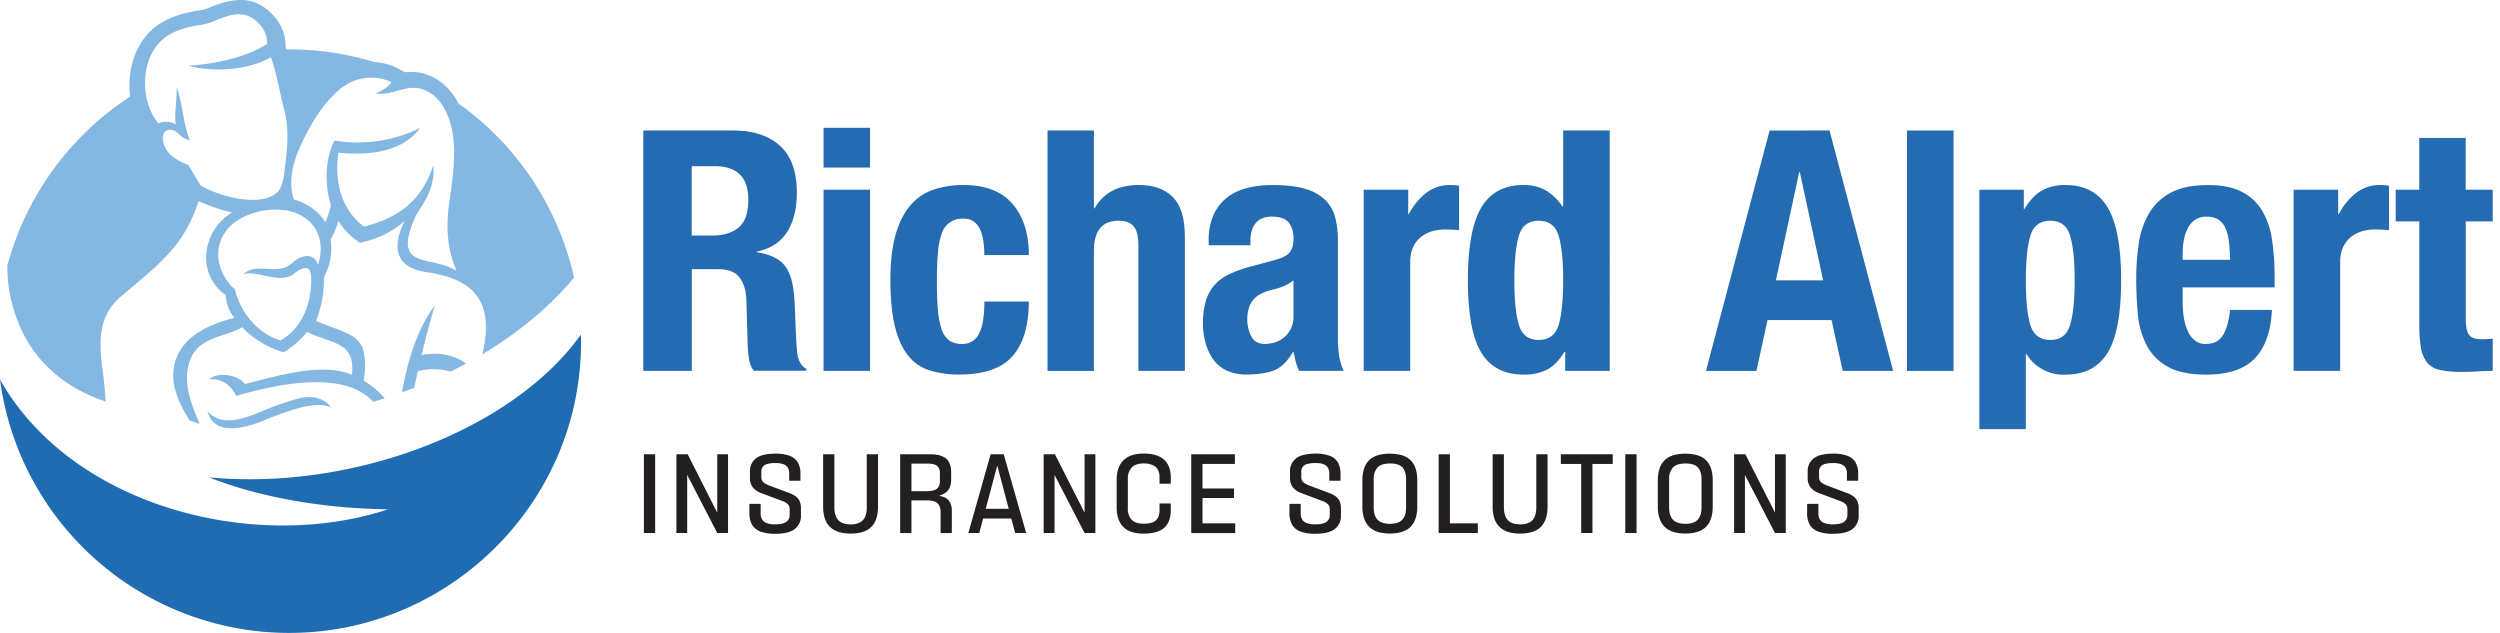 <svg xmlns="http://www.w3.org/2000/svg" viewBox="0 0 1288.76 326.28"><title>logos</title><path d="M121.15,149.26c2.64,11.61,11.77,22.9,23.49,26.2,11.38-6.24,16.28-20.05,15.73-32.81-.29-6.76-5-4.6-8.81-1.58-7.26,5.82-18.86-2-26.07.31,6.74-6.66,17.92,1.18,25.1-5.77,4.33-4.18,11.44-5.78,13.33,1,3.39-10.36.77-20.82-9.6-26-11-5.44-29.2-1.82-37,7.47-9,10.74-4,24.7,3.84,31.1ZM54.52,207c-24.47-8.12-41.8-25-48.32-50.55a71,71,0,0,1-2.37-19.69,150.75,150.75,0,0,1,63.28-87c-1.89-14.36,3.15-29.86,15.52-37.71,5.82-3.7,12.6-5.42,19.34-6.57a22.34,22.34,0,0,0,5.19-1.25c13-5.43,24.29-7.29,34.47,4.56a22.68,22.68,0,0,1,5.61,15.44l.46,1.22A150.24,150.24,0,0,1,193,32a30.24,30.24,0,0,1,12.37,3.42l3.45,1.85a24.06,24.06,0,0,1,9.82.74c8.24,2.32,14.05,8.25,17.78,15.44L238.65,55a150.4,150.4,0,0,1,57.28,88.1c-12.59,15.15-28.79,28.48-47.26,39.53,3.92-16.67,3.08-33.31-17.75-39.89a77.83,77.83,0,0,0-11.54-2.54c-15.92-2.39-17.36-13.39-10.76-26.29-7.42,6.55-15.14,9.44-23.07,11.28a39.4,39.4,0,0,1-11.2-11.3,30.75,30.75,0,0,1-3.94,9.55,30.72,30.72,0,0,1-3.36,19.34,62.34,62.34,0,0,1-4.1,22.73c16.59,6.59,24,7.26,25.07,19.18.34,3.66.3,5.26-.46,11.53a48.44,48.44,0,0,1,10.78,9.09q-3,1-5.92,1.85c-15.64-17.19-51.46-8.5-70.7-3.1-2.64-6.16-8.8-9.19-14-8.52,5-4,14.71-2.43,18.6,2.39,15.69-3.87,39.64-11.37,55.14-4.74,1.66-17.18-9.6-15.51-23.23-22.08a43.33,43.33,0,0,1-12,10.46c-7.38-1.88-16.38-7.25-21.37-12.95-7.24,4.81-20.92,4.74-26,15.06-5.54,11.13-.72,23.84,4.09,34.76-1.54-.35-3.55-1.21-5.14-1.66C90.56,205.53,85.37,192.5,93.28,180c4.46-7,13.56-12.69,27.48-16.12-4.43-6.09-3.9-9-4.56-11.82-15.71-11.45-11.44-33.87,3.47-42.49a98,98,0,0,1-17.31-5.89c-7.75,24-21.07,32.95-40.41,49.52-10.71,9.2-11.17,22-9.27,35.78.9,6.51,1.42,12.46,1.84,18Zm52.41,5c3.56,13.5,20.32,8.35,29.32,4.69a141.73,141.73,0,0,1,18.06-6.39c8.51-2.22,13.26-1.7,16.3-.27-3-4.5-9.25-6.57-17.05-4.54A145.71,145.71,0,0,0,135.1,212c-9.75,4-21.08,8.13-28.17,0Zm133.32-24.53c-8-6.09-18.14-5.59-22.94-4.34,3.62-15.22,6.85-25.6,6.87-25.65C215.36,169,210,185.94,207.25,202.27c2.11-.77,4.22-1.57,6.31-2.39.53-2.67,1.14-5.43,1.84-8.49a31.39,31.39,0,0,1,16.89.17q4-2,8-4.12ZM216.4,66.08a73.76,73.76,0,0,1-44,6.4c-4.66,9.35-5.31,21.83-1.81,33.35a58.18,58.18,0,0,1-2.85,8.83c-3.16-5.73-9.46-9.84-16.22-11.86-.95-2.56-3.53-11.36,2.51-25.53,5.27-12.37,16.28-32.09,30.2-36.17,6.06-1.78,12.57-1.36,17.64,1.37a18.76,18.76,0,0,1-8.47,5.7c9.41,1.29,15.2-4.73,23.89-2.28S231,57.24,233,67.05c2.92,14.52-.85,31.34-1.83,40.7-1.75,16.69,1.82,26.33,4.2,31.91-13.46-8.78-34.68.42-20.39-29.67,4.69-6.84,9.41-14.58,8.42-24.91-5.82,18.32-18.17,27.37-35.81,31.72-12.16-9.08-15.15-24-13.13-38.12,18.85,2,34.23-1.85,42-12.6ZM137.71,22.64C126.4,29.85,110,33.08,97,33.89c11.69,3.13,29.64,2.93,42.64-4.36,3,8.07,4.41,17.76,6.71,26.38,2.89,10.83,1.72,20.5.71,28.87-.52,4.3-1,11.19-3.8,14-8.63,8.71-30.71,2.28-39.84-3.19L97,85c-5.14-1.92-10.64-5-12.47-10.49-2.49-7.51,3.17-9.42,7-6,1.75,1.53,3.14,3.07,6.36,3.81-3.39-8-3.66-18.41-6.8-27.38.06,9.32-1.41,13-.45,19.24a9.69,9.69,0,0,0-9-.59c-10.07-12.13-9.59-36,4.92-45.3,4.73-3,10.68-4.42,16.17-5.36A30.14,30.14,0,0,0,110.09,11c8.71-3.65,16.67-6.71,24.2,2.08A13.81,13.81,0,0,1,137.71,22.64Z" fill="#84b8e3" fill-rule="evenodd"/><path d="M107.8,246.08c73.85,7,156.53-24.28,191.66-73.64,2.28,83.26-64.81,152.43-147.85,153.81A150.41,150.41,0,0,1,0,195.66c37.14,65.7,131.48,89.51,200,66.91C161.27,262,129.27,254.69,107.8,246.08Z" fill="#1f6cb2" fill-rule="evenodd"/><path d="M377.8,67.27q15.63,0,24.3,7.89t8.68,24q0,12.51-5,20.4t-15.62,10.15v.35q9.38,1.4,13.71,6.08t5.38,15.1q.34,3.47.52,7.55t.35,9.11q.35,9.9,1,15.1c.69,3.47,2.2,5.85,4.51,7.12v1H388.56a13.48,13.48,0,0,1-2.43-6,67.78,67.78,0,0,1-.69-7l-.69-23.78q-.36-7.29-3.65-11.45T370,138.78H356.63V191.2h-25V67.27ZM367,121.42q9,0,13.89-4.25t4.86-14.32q0-17.19-17.36-17.18h-11.8v35.75Z" fill="#246bb1"/><path d="M448.5,65.88V86.36H424.55V65.88Zm0,31.94V191.2H424.55V97.82Z" fill="#246bb1"/><path d="M507,124.72a23.47,23.47,0,0,0-1.56-6,10.67,10.67,0,0,0-3.21-4.34,8.69,8.69,0,0,0-5.55-1.65,10.93,10.93,0,0,0-11.29,7.9,40.87,40.87,0,0,0-1.91,9.9q-.51,6-.52,14.14,0,8.69.52,14.84a42.78,42.78,0,0,0,1.91,10.16,11.61,11.61,0,0,0,3.91,5.81,10.77,10.77,0,0,0,6.51,1.82,9.32,9.32,0,0,0,8.85-5.2q2.78-5.21,2.78-16.67h22.91q0,18.41-8.25,28t-27.33,9.63a50.88,50.88,0,0,1-15.71-2.17,22.81,22.81,0,0,1-11.11-7.81q-4.43-5.64-6.68-15.1T459,144.51q0-14.41,2.78-23.87t7.81-15.1a27,27,0,0,1,12-7.9,49.35,49.35,0,0,1,15.28-2.25q16.67,0,25.08,9.72t8.42,26.38H507.43A51.79,51.79,0,0,0,507,124.72Z" fill="#246bb1"/><path d="M563.92,67.27v40.09h.35q6.94-12,22.74-12,11.46,0,17.62,6.25t6.16,20.3V191.2H586.84V126.8q0-7.29-2.43-10.15c-1.63-1.91-4.23-2.86-7.82-2.86q-12.66,0-12.67,15.44v62H540V67.27Z" fill="#246bb1"/><path d="M623.08,124.2a31.74,31.74,0,0,1,2.6-13.63,23.91,23.91,0,0,1,7-8.85,28.07,28.07,0,0,1,10.42-4.86,53.31,53.31,0,0,1,12.75-1.47q10.77,0,17.36,2.08a23.77,23.77,0,0,1,10.24,5.9,19.83,19.83,0,0,1,4.95,9.11,48.22,48.22,0,0,1,1.3,11.55v49.12a65.39,65.39,0,0,0,.61,10.24,35.33,35.33,0,0,0,2.34,7.81H669.77a19.67,19.67,0,0,1-1.82-4.77c-.41-1.68-.78-3.33-1.13-5h-.35q-4.15,7.29-9.63,9.46t-14.15,2.17a23.49,23.49,0,0,1-10.59-2.17,18,18,0,0,1-6.94-6,27,27,0,0,1-3.82-8.59,38.24,38.24,0,0,1-1.21-9.46,40.82,40.82,0,0,1,1.39-11.37,21.88,21.88,0,0,1,4.25-8.16,23.39,23.39,0,0,1,7.29-5.64,58.16,58.16,0,0,1,10.67-4l13.54-3.65q5.38-1.38,7.47-3.82c1.39-1.61,2.08-4,2.08-7.11,0-3.59-.84-6.39-2.52-8.42s-4.54-3-8.59-3q-5.55,0-8.33,3.3t-2.78,8.85v2.61H623.08Zm38.53,23.35a33.08,33.08,0,0,1-5,1.64q-7.29,1.58-10.42,5.21T643,164.3a18.91,18.91,0,0,0,2.08,9.19c1.39,2.55,3.7,3.82,7,3.82a17.56,17.56,0,0,0,5-.78,14.11,14.11,0,0,0,4.77-2.51,13.35,13.35,0,0,0,3.56-4.52,14.52,14.52,0,0,0,1.39-6.59v-18.4A21.9,21.9,0,0,1,661.61,147.55Z" fill="#246bb1"/><path d="M725.94,97.82v12.49h.34a33.89,33.89,0,0,1,8.86-10.84,19.9,19.9,0,0,1,12.67-4.08c.69,0,1.41,0,2.17.08s1.47.15,2.17.26v22.92c-1.28-.12-2.52-.21-3.74-.26s-2.46-.09-3.73-.09a23.27,23.27,0,0,0-6.25.87,16.63,16.63,0,0,0-5.72,2.86,14.29,14.29,0,0,0-4.17,5.21,18,18,0,0,0-1.56,7.9V191.2H703V97.82Z" fill="#246bb1"/><path d="M806.53,181.31q-4,6.58-8.94,9.2a26.14,26.14,0,0,1-12.24,2.6q-14.76,0-21.7-11.28t-6.94-37.32q0-26,6.94-37.58t21.7-11.54a22.59,22.59,0,0,1,11.54,2.77,27.21,27.21,0,0,1,8.59,8.34h.35V67.27h24V191.2H806.87v-9.89ZM783,167.51q2.34,7.73,10.15,7.72,8,0,10.33-7.72t2.34-23q0-15.27-2.34-23t-10.33-7.72q-7.81,0-10.15,7.72t-2.35,23Q780.66,159.78,783,167.51Z" fill="#246bb1"/><path d="M943.13,67.27l32.8,123.93h-26L944.17,165h-33l-5.73,26.21h-26l32.8-123.93Zm-3.3,77.24-12-55.72h-.34l-12,55.72Z" fill="#246bb1"/><path d="M1007.07,67.27V191.2h-24V67.27Z" fill="#246bb1"/><path d="M1043.28,97.82v9.89h.35q4-6.6,8.93-9.46a24.1,24.1,0,0,1,12.24-2.86q14.76,0,21.7,11.54t6.94,37.58q0,26-6.94,37.32t-21.7,11.28a22.15,22.15,0,0,1-20.13-10.59h-.35v38.71h-23.95V97.82Zm3.38,69.69q2.34,7.73,10.33,7.72,7.82,0,10.15-7.72t2.35-23q0-15.27-2.35-23T1057,113.79q-8,0-10.33,7.72t-2.34,23Q1044.32,159.78,1046.66,167.51Z" fill="#246bb1"/><path d="M1125.17,155.62a51.94,51.94,0,0,0,.61,8.07,26.41,26.41,0,0,0,2,6.94,13,13,0,0,0,3.65,4.86,8.5,8.5,0,0,0,5.55,1.82q6.08,0,8.86-4.34t3.81-13.19h21.53q-.7,16.32-8.68,24.82t-25.17,8.51q-13,0-20.31-4.34a26.88,26.88,0,0,1-10.76-11.46,45,45,0,0,1-4.25-16q-.78-8.85-.78-17.7a121.32,121.32,0,0,1,1.3-18,43.41,43.41,0,0,1,5.21-15.45,28.24,28.24,0,0,1,11.19-10.76q7.29-4,19.44-4,10.41,0,17.1,3.38a25.86,25.86,0,0,1,10.5,9.55,40.11,40.11,0,0,1,5.21,14.92,126.25,126.25,0,0,1,1.39,19.53v5.38h-47.39ZM1149,124.46a24.24,24.24,0,0,0-1.82-6.94,9.71,9.71,0,0,0-3.65-4.34,11.1,11.1,0,0,0-6-1.48,10.13,10.13,0,0,0-6,1.65,11.87,11.87,0,0,0-3.74,4.34,21.54,21.54,0,0,0-2,6,35.92,35.92,0,0,0-.61,6.59v3.65h24.47Q1149.47,128.54,1149,124.46Z" fill="#246bb1"/><path d="M1205.34,97.82v12.49h.35a34,34,0,0,1,8.85-10.84,19.92,19.92,0,0,1,12.67-4.08c.7,0,1.42,0,2.17.08s1.48.15,2.17.26v22.92c-1.27-.12-2.51-.21-3.73-.26s-2.46-.09-3.73-.09a23.21,23.21,0,0,0-6.25.87,16.77,16.77,0,0,0-5.73,2.86,14.37,14.37,0,0,0-4.16,5.21,18,18,0,0,0-1.57,7.9V191.2h-24V97.82Z" fill="#246bb1"/><path d="M1271.07,71.09V97.82H1285v16.31h-13.89v50.51q0,5.56,1.65,7.9t6.86,2.34c.92,0,1.85,0,2.78-.08s1.79-.15,2.6-.26V191.2c-2.66,0-5.24.09-7.72.26s-5.12.26-7.9.26a56,56,0,0,1-11.37-.95,11.56,11.56,0,0,1-6.77-3.82,16.5,16.5,0,0,1-3.21-7.55,66.49,66.49,0,0,1-.87-11.81V114.13H1235V97.82h12.15V71.09Z" fill="#246bb1"/><path d="M331.93,234.17h5.8v40.6h-5.8Z" fill="#231f20"/><path d="M348.69,234.17h5.8l15.95,31.5h-.7v-31.5h5.57v40.6h-5.57l-16.3-31.55.81-.12v31.67h-5.56Z" fill="#231f20"/><path d="M392,274a8.24,8.24,0,0,1-4.32-3.51,11.68,11.68,0,0,1-1.36-5.94v-4.82h5.8v5a5.73,5.73,0,0,0,.78,3.1,4.65,4.65,0,0,0,2.41,1.86,12.79,12.79,0,0,0,4.41.61q3.82,0,5.59-1.25a4.15,4.15,0,0,0,1.77-3.62v-2.73a3.81,3.81,0,0,0-.87-2.72,7.74,7.74,0,0,0-2.84-1.69l-10.85-4.06a10.21,10.21,0,0,1-4.46-3,7.77,7.77,0,0,1-1.45-5v-3a8.24,8.24,0,0,1,3.16-7q3.17-2.37,10-2.38a20.07,20.07,0,0,1,7.33,1.14,8,8,0,0,1,4.21,3.42,11.72,11.72,0,0,1,1.33,5.94v3.48h-5.8V244a5.44,5.44,0,0,0-.78-3,4.52,4.52,0,0,0-2.32-1.74,11.93,11.93,0,0,0-4-.55,14.94,14.94,0,0,0-4.27.49,3.86,3.86,0,0,0-3,4.09v2.44a3.74,3.74,0,0,0,.87,2.69,8.94,8.94,0,0,0,3,1.77l10,3.77a13.46,13.46,0,0,1,3.94,2,6.43,6.43,0,0,1,2,2.55,9.27,9.27,0,0,1,.61,3.6v3.54a8.42,8.42,0,0,1-3.16,7.05q-3.17,2.46-10,2.46A21.57,21.57,0,0,1,392,274Z" fill="#231f20"/><path d="M427.86,271.61q-3.54-3.45-3.54-10.53V234.17h5.8v27.15q0,4.57,2,6.78t6.35,2.21a10.14,10.14,0,0,0,4.84-1,5.87,5.87,0,0,0,2.67-2.93,12.92,12.92,0,0,0,.84-5.07V234.17h5.8v26.91q0,7.08-3.45,10.53t-10.7,3.45Q431.39,275.06,427.86,271.61Z" fill="#231f20"/><path d="M464.05,234.17h15.31c3.71,0,6.47.72,8.26,2.15s2.7,3.81,2.7,7.13v3.83q0,4.29-2.46,6.38A11.11,11.11,0,0,1,481.1,256v-.75a18.84,18.84,0,0,1,5.25.92,6.12,6.12,0,0,1,3.22,2.53,8.77,8.77,0,0,1,1.1,4.67v11.42h-5.8V264.1a7.17,7.17,0,0,0-.81-3.68,4.38,4.38,0,0,0-2.38-1.92,12.94,12.94,0,0,0-4.12-.55h-8.47V253.2h8.41a13.81,13.81,0,0,0,3.92-.47,4.14,4.14,0,0,0,2.32-1.62,5.54,5.54,0,0,0,.78-3.13v-4a5.45,5.45,0,0,0-.72-3,3.79,3.79,0,0,0-2.12-1.54A12.87,12.87,0,0,0,478,239H467.18l2.67-2.61v38.39h-5.8Z" fill="#231f20"/><path d="M510.68,234.17h6.73L529,274.77h-5.69l-9.68-36.54h.93l-9.75,36.54h-5.62Zm-6.09,28.13H523v5H504.59Z" fill="#231f20"/><path d="M538,234.17h5.8l16,31.5h-.7v-31.5h5.57v40.6h-5.57l-16.3-31.55.81-.12v31.67H538Z" fill="#231f20"/><path d="M579.15,271.7q-3.51-3.42-3.51-10.21v-14q0-6.72,3.51-10.21c2.34-2.32,5.82-3.48,10.47-3.48s8.16,1.06,10.46,3.17,3.46,5.15,3.46,9.13v3.25h-5.8v-3.48a7.78,7.78,0,0,0-.82-3.68,5.51,5.51,0,0,0-2.67-2.41,10.87,10.87,0,0,0-4.63-.87c-2.83,0-4.9.69-6.21,2.09a8.15,8.15,0,0,0-2,5.85v15.2a8.16,8.16,0,0,0,2,5.92q2,2,6.21,2c2.86,0,4.92-.56,6.2-1.69s1.92-2.86,1.92-5.22v-3.53h5.8v3.36q0,6.21-3.4,9.19t-10.52,3C585,275.12,581.49,274,579.15,271.7Z" fill="#231f20"/><path d="M614.09,234.17h22.5v5H617.22l2.67-2.61v35.84l-2.67-2.61h19.55v5H614.09Zm5.16,17.63h16.88v4.93H619.25Z" fill="#231f20"/><path d="M670.41,274a8.24,8.24,0,0,1-4.32-3.51,11.68,11.68,0,0,1-1.37-5.94v-4.82h5.8v5a5.73,5.73,0,0,0,.79,3.1,4.62,4.62,0,0,0,2.4,1.86,12.87,12.87,0,0,0,4.41.61q3.82,0,5.6-1.25a4.15,4.15,0,0,0,1.77-3.62v-2.73a3.81,3.81,0,0,0-.87-2.72,7.74,7.74,0,0,0-2.84-1.69l-10.85-4.06a10.3,10.3,0,0,1-4.47-3,7.83,7.83,0,0,1-1.45-5v-3a8.26,8.26,0,0,1,3.16-7q3.17-2.37,10-2.38a20.13,20.13,0,0,1,7.34,1.14,8.05,8.05,0,0,1,4.2,3.42,11.71,11.71,0,0,1,1.34,5.94v3.48h-5.8V244a5.44,5.44,0,0,0-.78-3,4.55,4.55,0,0,0-2.33-1.74,11.85,11.85,0,0,0-4-.55,14.81,14.81,0,0,0-4.26.49,3.88,3.88,0,0,0-3.05,4.09v2.44a3.74,3.74,0,0,0,.87,2.69,9,9,0,0,0,3,1.77l10,3.77a13.53,13.53,0,0,1,3.95,2,6.52,6.52,0,0,1,2,2.55,9.27,9.27,0,0,1,.61,3.6v3.54a8.45,8.45,0,0,1-3.16,7.05q-3.17,2.46-10,2.46A21.51,21.51,0,0,1,670.41,274Z" fill="#231f20"/><path d="M705.85,271.58q-3.54-3.48-3.54-10.55v-13.4q0-6.84,3.42-10.3t10.73-3.45q7.42,0,10.79,3.45t3.36,10.3V261q0,7.13-3.45,10.58t-10.7,3.45Q709.38,275.06,705.85,271.58Zm17-3.65q2-2.08,2-6.38V247.16q0-4.11-1.85-6.17t-6.44-2.06c-3.06,0-5.22.71-6.5,2.12a8.84,8.84,0,0,0-1.91,6.11v14.39c0,2.86.66,5,2,6.38s3.47,2.09,6.41,2.09S721.52,269.32,722.84,267.93Z" fill="#231f20"/><path d="M741.63,234.17h5.8v38.28l-2.67-2.67h17.06v5H741.63Z" fill="#231f20"/><path d="M773,271.61q-3.54-3.45-3.54-10.53V234.17h5.8v27.15q0,4.57,2,6.78t6.36,2.21a10.16,10.16,0,0,0,4.84-1,5.87,5.87,0,0,0,2.67-2.93,12.92,12.92,0,0,0,.84-5.07V234.17h5.8v26.91q0,7.08-3.45,10.53t-10.7,3.45Q776.49,275.06,773,271.61Z" fill="#231f20"/><path d="M804.62,234.17h26.74v5H804.62Zm10.5,4.35h5.8v36.25h-5.8Z" fill="#231f20"/><path d="M837.85,234.17h5.8v40.6h-5.8Z" fill="#231f20"/><path d="M858.15,271.58q-3.54-3.48-3.54-10.55v-13.4q0-6.84,3.43-10.3t10.73-3.45q7.41,0,10.78,3.45t3.37,10.3V261q0,7.13-3.45,10.58t-10.7,3.45Q861.69,275.06,858.15,271.58Zm17-3.65q2-2.08,2-6.38V247.16q0-4.11-1.86-6.17c-1.24-1.37-3.38-2.06-6.44-2.06s-5.22.71-6.49,2.12a8.8,8.8,0,0,0-1.92,6.11v14.39q0,4.29,2,6.38c1.34,1.39,3.47,2.09,6.41,2.09S873.83,269.32,875.15,267.93Z" fill="#231f20"/><path d="M893.94,234.17h5.8l16,31.5H915v-31.5h5.57v40.6H915l-16.3-31.55.82-.12v31.67h-5.57Z" fill="#231f20"/><path d="M937.26,274a8.24,8.24,0,0,1-4.32-3.51,11.68,11.68,0,0,1-1.36-5.94v-4.82h5.8v5a5.73,5.73,0,0,0,.78,3.1,4.65,4.65,0,0,0,2.41,1.86,12.79,12.79,0,0,0,4.41.61q3.82,0,5.59-1.25a4.15,4.15,0,0,0,1.77-3.62v-2.73a3.81,3.81,0,0,0-.87-2.72,7.74,7.74,0,0,0-2.84-1.69l-10.85-4.06a10.21,10.21,0,0,1-4.46-3,7.77,7.77,0,0,1-1.45-5v-3a8.24,8.24,0,0,1,3.16-7q3.16-2.37,10-2.38a20.07,20.07,0,0,1,7.33,1.14,8,8,0,0,1,4.21,3.42,11.72,11.72,0,0,1,1.33,5.94v3.48h-5.8V244a5.44,5.44,0,0,0-.78-3,4.52,4.52,0,0,0-2.32-1.74,11.93,11.93,0,0,0-4-.55,14.94,14.94,0,0,0-4.27.49,3.86,3.86,0,0,0-3,4.09v2.44a3.74,3.74,0,0,0,.87,2.69,8.94,8.94,0,0,0,3,1.77l10,3.77a13.46,13.46,0,0,1,3.94,2,6.43,6.43,0,0,1,2,2.55,9.27,9.27,0,0,1,.61,3.6v3.54a8.42,8.42,0,0,1-3.16,7.05q-3.16,2.46-10,2.46A21.57,21.57,0,0,1,937.26,274Z" fill="#231f20"/></svg>